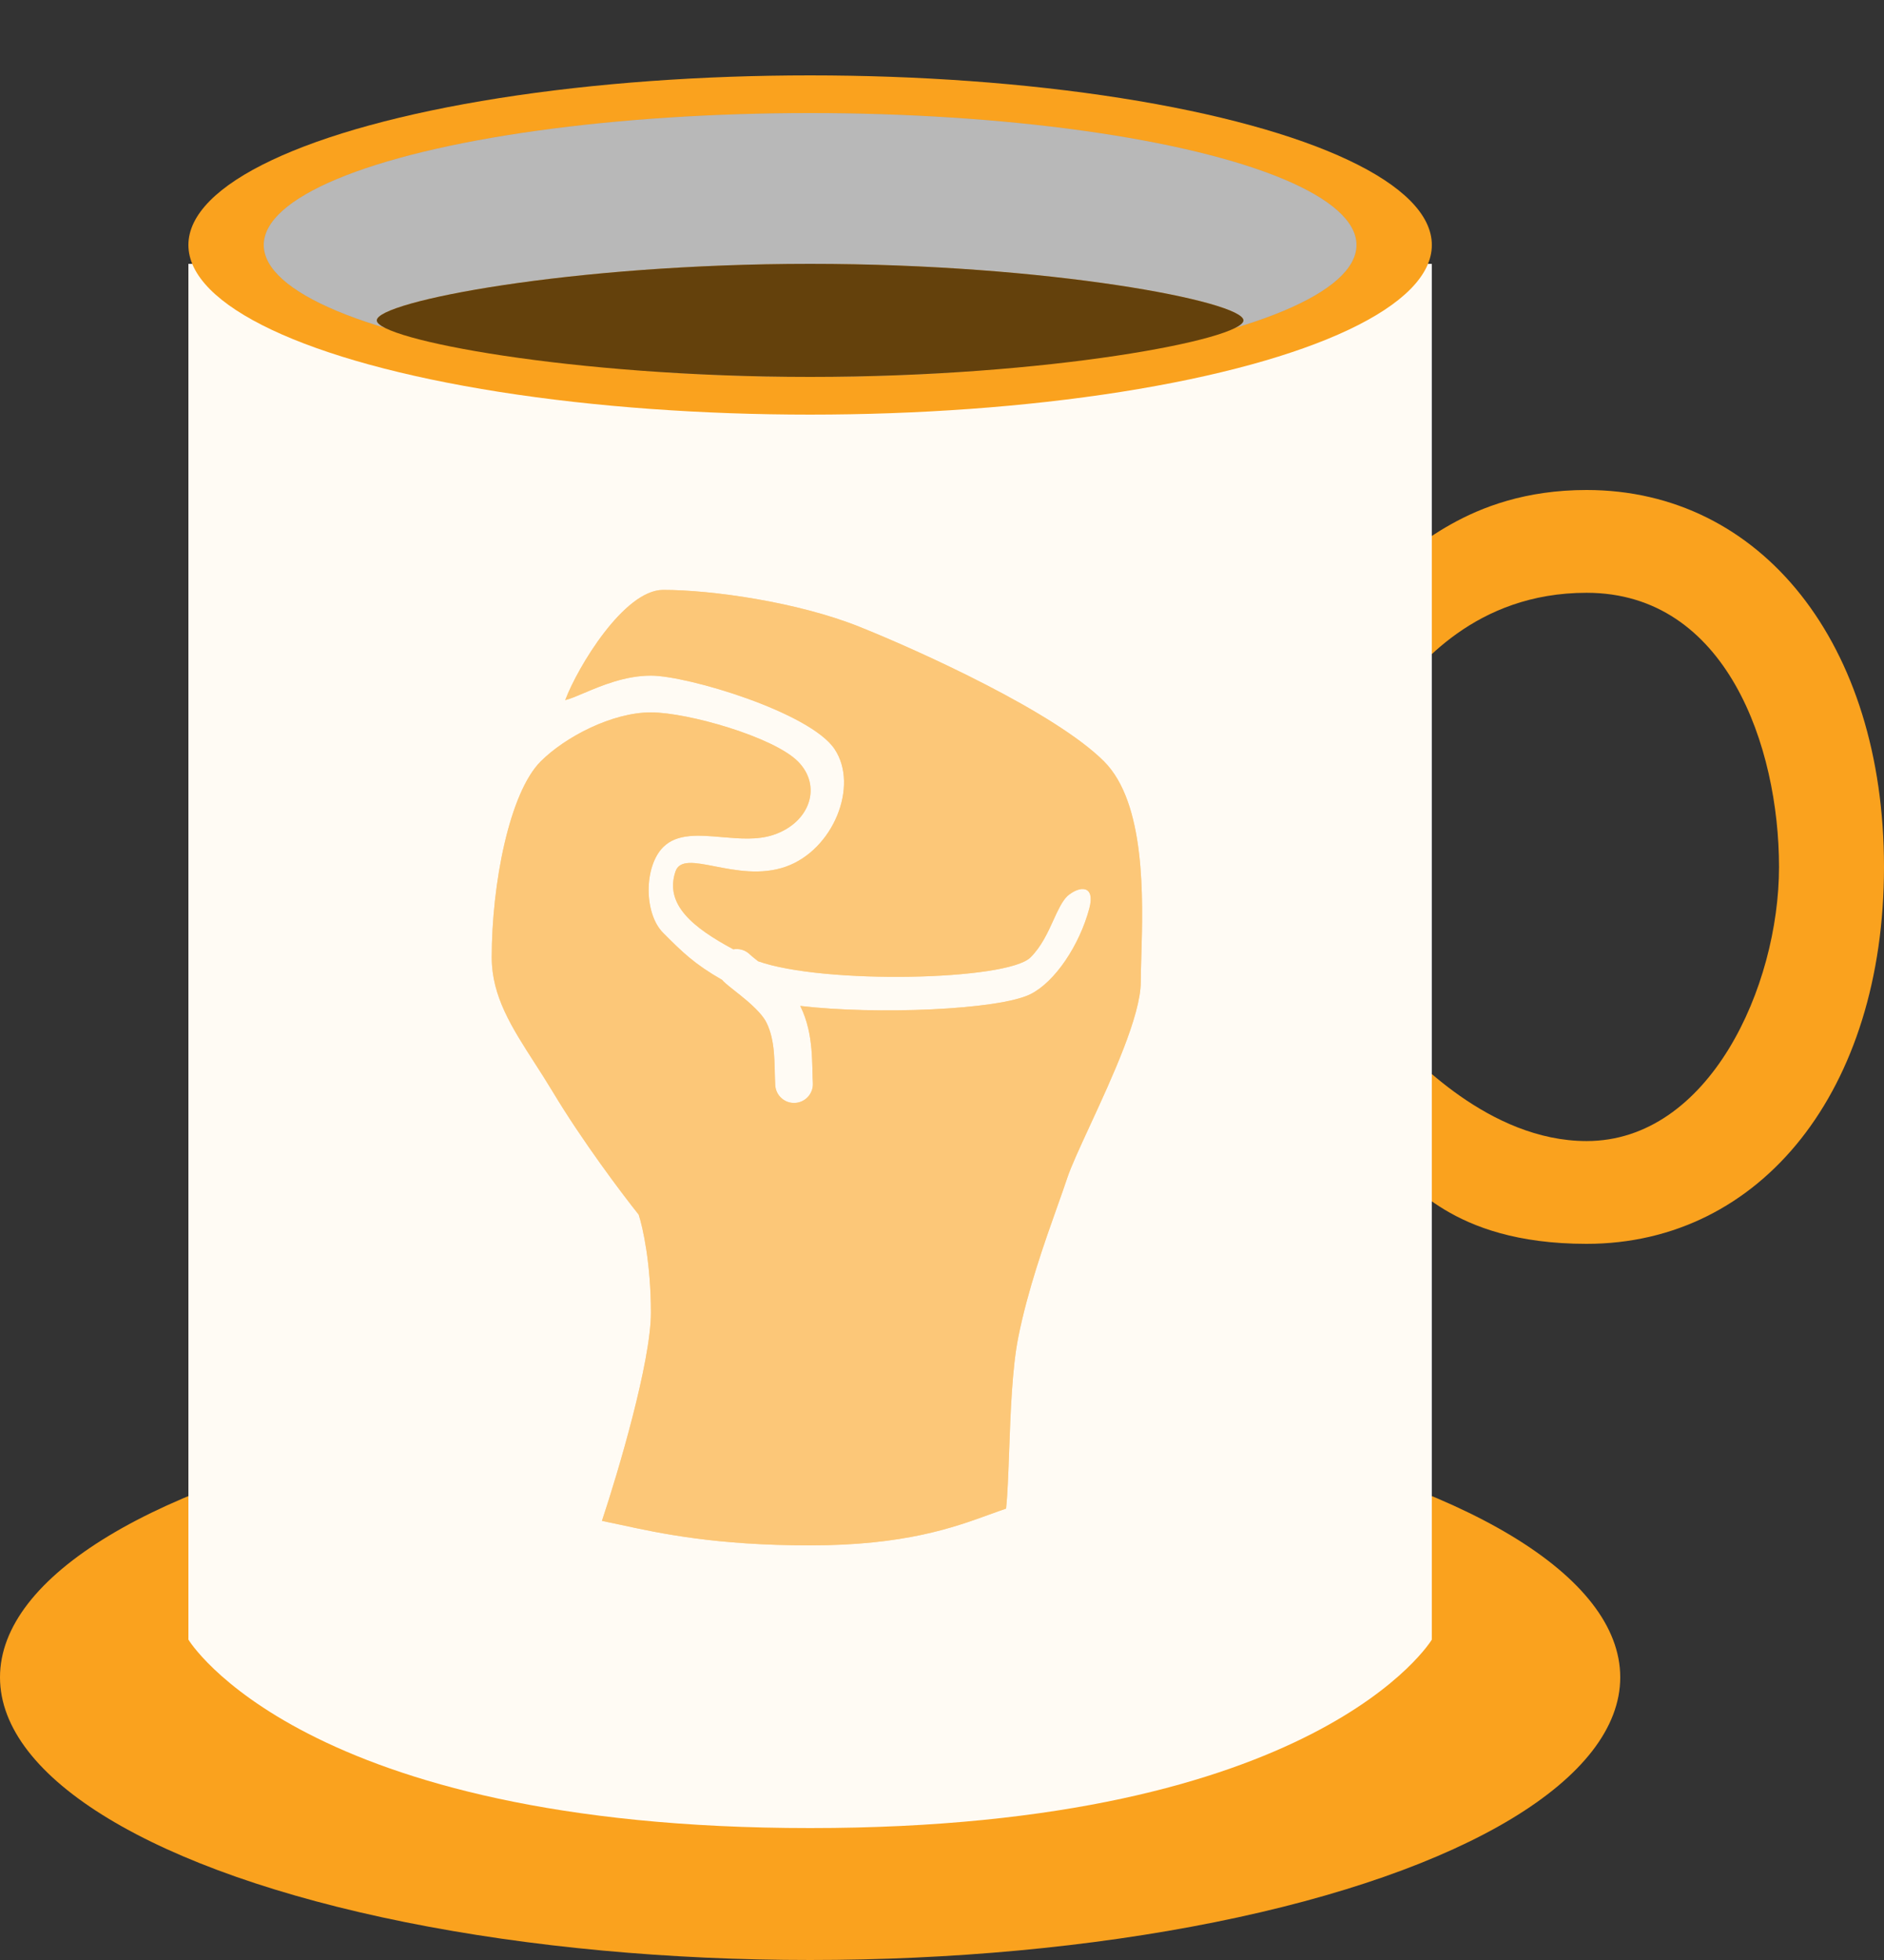 <svg width="50" height="52" viewBox="0 0 50 52" fill="none" xmlns="http://www.w3.org/2000/svg">
<rect x="0" y="0" width="50" height="52" fill="#333333" stroke="none"/>
<ellipse cx="21.5" cy="44.5" rx="21.5" ry="7.5" fill="#FAA21E"/>
<path d="M37 14.818V18.454C37.619 17.697 39.136 15.727 42.107 15.727C45.821 15.727 47.214 19.818 47.214 23C47.214 26.182 45.357 30.273 42.107 30.273C39.507 30.273 37.464 28 37 27.546V31.182C37.464 31.182 38.393 33 42.107 33C46.75 33 50 28.909 50 23C50 17.091 46.75 13 42.107 13C38.857 13 37.464 14.818 37 14.818Z" fill="#FAA21E"/>
<path d="M5 7H38V43.5C38 43.5 35 48.5 21.5 48.5C8 48.5 5 43.5 5 43.5V7Z" fill="#FAA21E"/>
<path d="M5 7H38V43.5C38 43.5 35 48.5 21.5 48.5C8 48.5 5 43.5 5 43.5V7Z" fill="white" fill-opacity="0.95"/>
<ellipse cx="21.5" cy="6.5" rx="16.5" ry="4.5" fill="#FAA21E"/>
<ellipse cx="21.5" cy="6.5" rx="14.5" ry="3.5" fill="#898989"/>
<ellipse cx="21.5" cy="6.5" rx="14.5" ry="3.5" fill="white" fill-opacity="0.4"/>
<path d="M33 8.5C33 8 27.851 7 21.5 7C15.149 7 10 8 10 8.5C10 9 15.149 10 21.5 10C27.851 10 33 9 33 8.5Z" fill="#FAA21E"/>
<path d="M33 8.5C33 8 27.851 7 21.5 7C15.149 7 10 8 10 8.5C10 9 15.149 10 21.5 10C27.851 10 33 9 33 8.5Z" fill="black" fill-opacity="0.6"/>
<path fill-rule="evenodd" clip-rule="evenodd" d="M13.05 25.4C13.05 23.45 13.521 21.029 14.35 20.2C15 19.55 16.247 18.9 17.275 18.9C18.25 18.9 20.525 19.55 21.175 20.2C21.825 20.85 21.5 21.825 20.525 22.15C20.104 22.291 19.622 22.249 19.157 22.209C18.548 22.156 17.969 22.106 17.6 22.475C17.086 22.989 17.086 24.236 17.6 24.75C18.112 25.262 18.422 25.572 19.166 25.998C19.176 26.011 19.187 26.022 19.198 26.034C19.272 26.107 19.382 26.194 19.476 26.268L19.476 26.268L19.484 26.274L19.5 26.287C19.602 26.368 19.712 26.455 19.823 26.549C20.068 26.76 20.257 26.959 20.34 27.127C20.457 27.362 20.512 27.626 20.538 27.913C20.551 28.057 20.556 28.201 20.56 28.349L20.562 28.443C20.565 28.558 20.568 28.678 20.574 28.79C20.59 29.066 20.826 29.277 21.101 29.261C21.377 29.246 21.588 29.01 21.573 28.734C21.567 28.64 21.565 28.542 21.562 28.43L21.56 28.322C21.556 28.17 21.55 28 21.534 27.823C21.502 27.472 21.43 27.075 21.238 26.688C23.243 26.924 26.506 26.797 27.35 26.375C28 26.05 28.65 25.075 28.91 24.1C29.073 23.49 28.669 23.48 28.325 23.775C28.182 23.919 28.076 24.151 27.958 24.41C27.809 24.738 27.64 25.11 27.35 25.4C26.732 26.018 21.851 26.118 20.12 25.503L20.104 25.49C19.989 25.399 19.929 25.35 19.902 25.323C19.782 25.204 19.616 25.159 19.462 25.186C18.378 24.604 17.636 23.994 17.925 23.125C18.033 22.802 18.435 22.88 18.972 22.985C19.515 23.091 20.196 23.224 20.85 22.995C22.115 22.552 22.8 20.85 22.15 19.875C21.5 18.9 18.25 17.925 17.275 17.925C16.591 17.925 15.961 18.191 15.496 18.388C15.298 18.472 15.13 18.543 15 18.575C15.325 17.708 16.56 15.65 17.6 15.65C18.9 15.65 21.175 15.975 22.8 16.625C24.425 17.275 28 18.9 29.3 20.2C30.411 21.311 30.335 23.846 30.29 25.371C30.282 25.631 30.275 25.861 30.275 26.05C30.275 26.942 29.509 28.601 28.924 29.868C28.657 30.447 28.427 30.944 28.325 31.25C28.252 31.469 28.163 31.721 28.064 31.998C27.724 32.955 27.277 34.215 27.025 35.475C26.861 36.294 26.818 37.502 26.781 38.526C26.759 39.127 26.74 39.665 26.7 40.025C26.561 40.072 26.415 40.124 26.259 40.181C25.32 40.523 24.007 41 21.5 41C18.993 41 17.52 40.682 16.469 40.454C16.293 40.416 16.13 40.381 15.975 40.35C16.408 39.05 17.275 36.125 17.275 34.825C17.275 33.525 17.058 32.55 16.95 32.225C16.517 31.683 15.455 30.275 14.675 28.975C14.514 28.707 14.35 28.452 14.192 28.206C13.582 27.259 13.05 26.432 13.05 25.4Z" fill="#FAA21E"/>
<path fill-rule="evenodd" clip-rule="evenodd" d="M13.05 25.4C13.05 23.45 13.521 21.029 14.35 20.2C15 19.55 16.247 18.9 17.275 18.9C18.25 18.9 20.525 19.55 21.175 20.2C21.825 20.85 21.5 21.825 20.525 22.15C20.104 22.291 19.622 22.249 19.157 22.209C18.548 22.156 17.969 22.106 17.6 22.475C17.086 22.989 17.086 24.236 17.6 24.75C18.112 25.262 18.422 25.572 19.166 25.998C19.176 26.011 19.187 26.022 19.198 26.034C19.272 26.107 19.382 26.194 19.476 26.268L19.476 26.268L19.484 26.274L19.5 26.287C19.602 26.368 19.712 26.455 19.823 26.549C20.068 26.76 20.257 26.959 20.34 27.127C20.457 27.362 20.512 27.626 20.538 27.913C20.551 28.057 20.556 28.201 20.56 28.349L20.562 28.443C20.565 28.558 20.568 28.678 20.574 28.79C20.59 29.066 20.826 29.277 21.101 29.261C21.377 29.246 21.588 29.01 21.573 28.734C21.567 28.64 21.565 28.542 21.562 28.43L21.56 28.322C21.556 28.17 21.55 28 21.534 27.823C21.502 27.472 21.43 27.075 21.238 26.688C23.243 26.924 26.506 26.797 27.35 26.375C28 26.05 28.65 25.075 28.91 24.1C29.073 23.49 28.669 23.48 28.325 23.775C28.182 23.919 28.076 24.151 27.958 24.41C27.809 24.738 27.64 25.11 27.35 25.4C26.732 26.018 21.851 26.118 20.12 25.503L20.104 25.49C19.989 25.399 19.929 25.35 19.902 25.323C19.782 25.204 19.616 25.159 19.462 25.186C18.378 24.604 17.636 23.994 17.925 23.125C18.033 22.802 18.435 22.88 18.972 22.985C19.515 23.091 20.196 23.224 20.85 22.995C22.115 22.552 22.8 20.85 22.15 19.875C21.5 18.9 18.25 17.925 17.275 17.925C16.591 17.925 15.961 18.191 15.496 18.388C15.298 18.472 15.13 18.543 15 18.575C15.325 17.708 16.56 15.65 17.6 15.65C18.9 15.65 21.175 15.975 22.8 16.625C24.425 17.275 28 18.9 29.3 20.2C30.411 21.311 30.335 23.846 30.29 25.371C30.282 25.631 30.275 25.861 30.275 26.05C30.275 26.942 29.509 28.601 28.924 29.868C28.657 30.447 28.427 30.944 28.325 31.25C28.252 31.469 28.163 31.721 28.064 31.998C27.724 32.955 27.277 34.215 27.025 35.475C26.861 36.294 26.818 37.502 26.781 38.526C26.759 39.127 26.74 39.665 26.7 40.025C26.561 40.072 26.415 40.124 26.259 40.181C25.32 40.523 24.007 41 21.5 41C18.993 41 17.52 40.682 16.469 40.454C16.293 40.416 16.13 40.381 15.975 40.35C16.408 39.05 17.275 36.125 17.275 34.825C17.275 33.525 17.058 32.55 16.95 32.225C16.517 31.683 15.455 30.275 14.675 28.975C14.514 28.707 14.35 28.452 14.192 28.206C13.582 27.259 13.05 26.432 13.05 25.4Z" fill="white" fill-opacity="0.4"/>
</svg>
